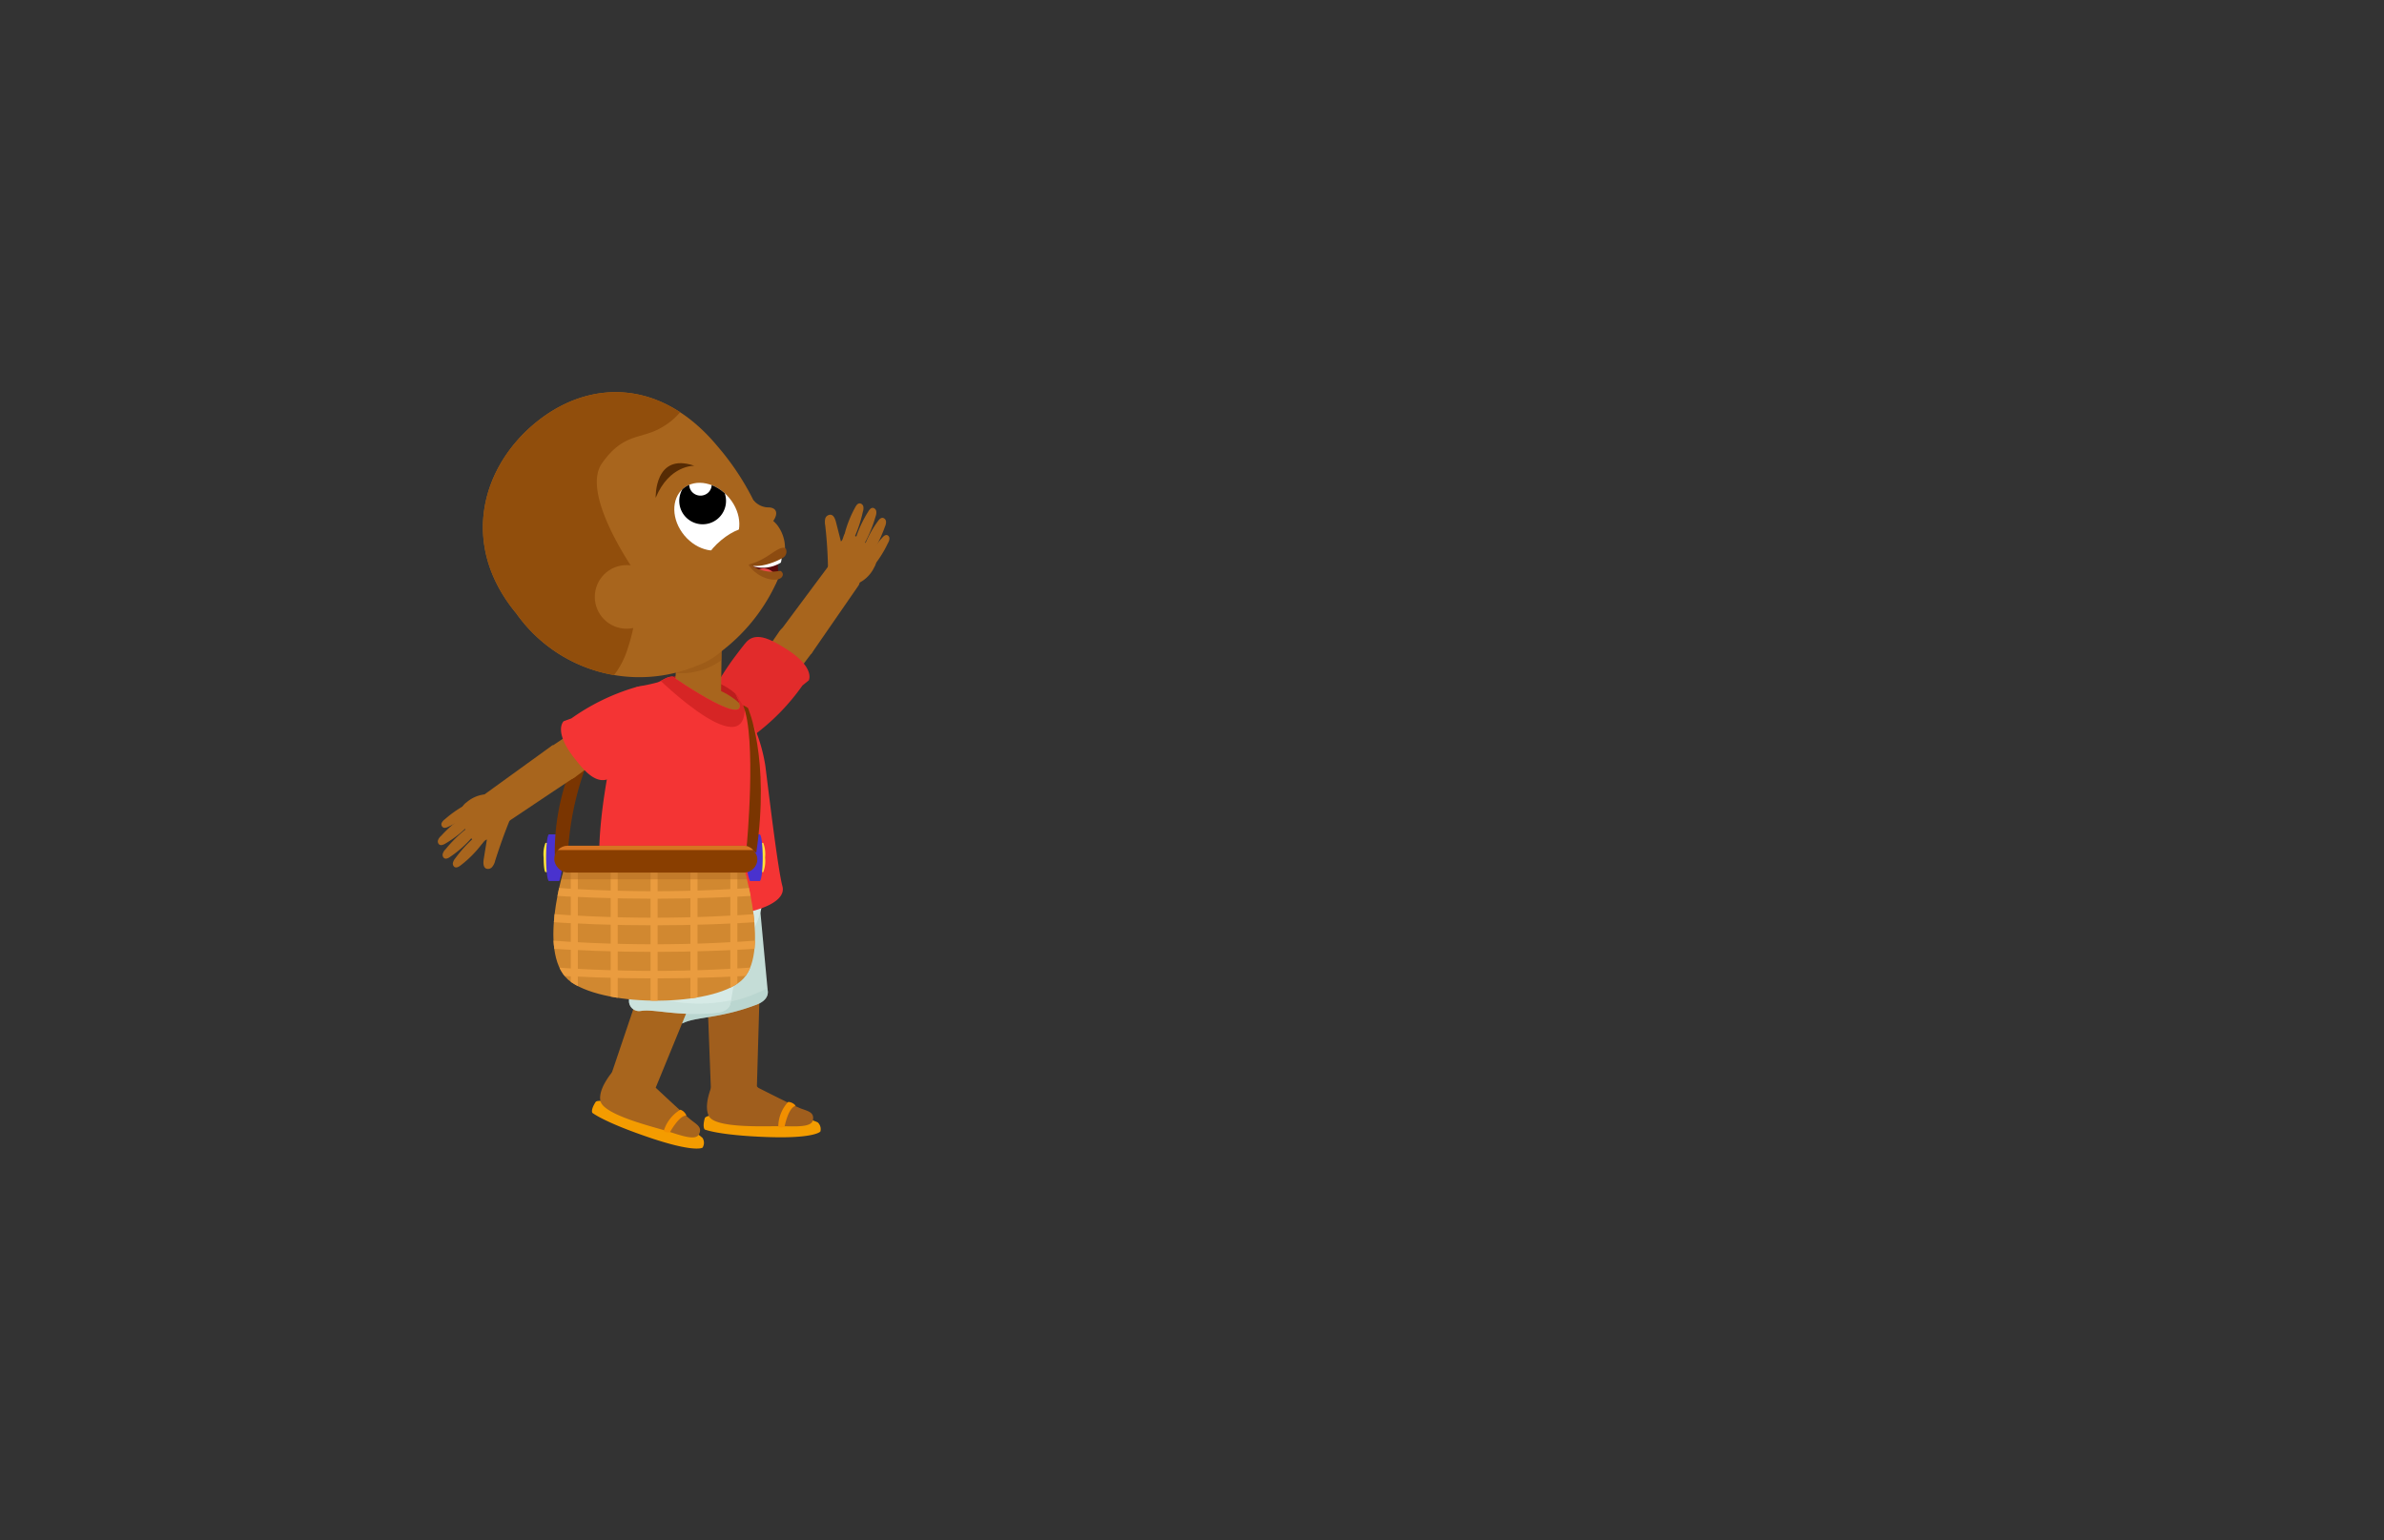 <svg id="Layer_1" data-name="Layer 1" xmlns="http://www.w3.org/2000/svg" xmlns:xlink="http://www.w3.org/1999/xlink" viewBox="0 0 260 168"><rect x="0" y="0" width="260" height="168" fill="#333333" stroke="none"/><defs><style>.cls-1{fill:#c5ddd7;}.cls-2{fill:#d6eae6;}.cls-3{fill:#a8651d;}.cls-4{fill:#fff;}.cls-5{fill:#f43434;}.cls-6{fill:#d18830;}.cls-7{fill:#893e00;}.cls-8{fill:#ffe33b;}.cls-9{fill:#4932ce;}.cls-10{fill:#7a3501;}.cls-11{fill:#e22b2b;}.cls-12{fill:#a05e1d;}.cls-13{clip-path:url(#clip-path);}.cls-14{fill:#aecec5;}.cls-14,.cls-18{opacity:0.44;}.cls-15{fill:#f49c00;}.cls-16{fill:#f28f00;}.cls-17{clip-path:url(#clip-path-2);}.cls-18{fill:#bcd8d1;}.cls-19{fill:#c0e2da;}.cls-20{fill:#bc1d1d;}.cls-21{clip-path:url(#clip-path-3);}.cls-22{fill:#935212;opacity:0.46;}.cls-23{fill:#590b0b;}.cls-24{fill:#ea4747;}.cls-25{clip-path:url(#clip-path-4);}.cls-26{fill:#914e0c;}.cls-27{clip-path:url(#clip-path-5);}.cls-28{fill:#562b04;}.cls-29{fill:#8c4b10;}.cls-30{fill:#935115;}.cls-31{clip-path:url(#clip-path-6);}.cls-32{fill:#d62525;}.cls-33{clip-path:url(#clip-path-7);}.cls-34{fill:#ea9c3f;}.cls-35{fill:#af6822;opacity:0.42;}.cls-36{clip-path:url(#clip-path-8);}.cls-37{fill:#d67422;}</style><clipPath id="clip-path"><path class="cls-1" d="M67.14,95.11c.49.7,5.08,11.66,5.87,15.64a1.12,1.12,0,0,0,1.56.8c1.4-.66,4.05-.48,8-2,.72-.28,1.3-.82,1.15-1.57l-1-10.76L82,90.57Z"/></clipPath><clipPath id="clip-path-2"><path class="cls-2" d="M67.17,92.43c.28.81,1.74,12.59,1.43,16.65a1.1,1.1,0,0,0,1.28,1.18c1.53-.25,4,.64,8.28.2.77-.07,1.47-.43,1.54-1.2l1.9-10.64,1.06-6.55Z"/></clipPath><clipPath id="clip-path-3"><polygon class="cls-3" points="73.5 75.95 78.63 76.05 78.71 70.25 73.95 70.25 73.5 75.95"/></clipPath><clipPath id="clip-path-4"><path class="cls-3" d="M78.84,70.91a19.88,19.88,0,0,0,6.32-8.51l-.15,0a3.5,3.5,0,0,1-3-.69c3.72-.33,3.6-1.79,3.6-1.79a4.13,4.13,0,0,0-.89-2.71A3.9,3.9,0,0,0,82.84,56a28.41,28.41,0,0,0-4.59-7.33c-6.18-7.45-14.09-7.34-19.93-2.49s-8.19,13.3-2,20.74A16.42,16.42,0,0,0,76,72.61a8.41,8.41,0,0,0,2.52-1.43Z"/></clipPath><clipPath id="clip-path-5"><ellipse class="cls-4" cx="77.09" cy="56.36" rx="3.19" ry="4.01" transform="translate(-18.23 62.2) rotate(-39.68)"/></clipPath><clipPath id="clip-path-6"><path class="cls-5" d="M73.36,73.8s9.62,6.71,6.83,1.85a18,18,0,0,1,3.28,7.88C84,87.81,84.88,95,85.33,96.65s-2.44,2.83-6,3.19-12,1.06-13.51-2.91.93-16.83,2.71-21.09a1.65,1.65,0,0,1,1.27-1c.48-.08,1.13-.21,1.88-.41C72.16,74.29,72.72,73.77,73.36,73.8Z"/></clipPath><clipPath id="clip-path-7"><path class="cls-6" d="M61.63,94.41s-3.3,10,.7,12.73,15.18,2.65,18.48-.15.25-12.58.25-12.58Z"/></clipPath><clipPath id="clip-path-8"><rect class="cls-7" x="60.45" y="92.24" width="22.15" height="2.93" rx="1.47"/></clipPath></defs><path class="cls-8" d="M60.36,93.53a3.49,3.49,0,0,0-.2-1.6h-.67a3.39,3.39,0,0,0-.2,1.6c0,.88.09,1.59.21,1.59h.66A3.43,3.43,0,0,0,60.36,93.53Z"/><path class="cls-9" d="M61.26,93.53A5.6,5.6,0,0,0,61,91H59.88c-.18,0-.32,1.14-.32,2.55s.14,2.54.32,2.54H61A5.64,5.64,0,0,0,61.26,93.53Z"/><path class="cls-10" d="M68.33,75.4a32.48,32.48,0,0,0-6.4,17.84l-1.4.38S59.66,82.54,68.33,75.4Z"/><path class="cls-3" d="M82.68,79l5.76-7.66a1.75,1.75,0,0,0-.35-2.49,3.62,3.62,0,0,0-2-.54,1.26,1.26,0,0,0-1.08.53l-5.49,8Z"/><path class="cls-11" d="M79.45,80.81a3.47,3.47,0,0,0,2.73-.59,23.77,23.77,0,0,0,5.33-5.45l.7-.57s.76-1.44-2.62-3.52c-1.4-.86-3.16-1.89-4.25-.59-.32.37-1.31,1.67-1.68,2.2C77.72,75.1,74.8,79.79,79.45,80.81Z"/><path class="cls-3" d="M91.5,61.48l1.9,1.26a.82.82,0,0,1,.21,1.15l-5.15,7.45L85,68.93l5.39-7.24A.81.81,0,0,1,91.5,61.48Z"/><path class="cls-3" d="M90,57.31a1.89,1.89,0,0,1,0-.75.59.59,0,0,1,.55-.42c.36,0,.53.44.62.79l.54,2.12c.3-.19.21-.76.54-.85a.53.53,0,0,1,.28,0,4.46,4.46,0,0,1,2.87,2.34,1.35,1.35,0,0,1,.17.56,1.48,1.48,0,0,1-.23.78,3.66,3.66,0,0,1-2.51,2A2.14,2.14,0,0,1,90.3,62,46.71,46.71,0,0,0,90,57.31Z"/><path class="cls-3" d="M92.06,58.45a12.46,12.46,0,0,1,1.21-3.12c.11-.21.27-.44.5-.43a.45.45,0,0,1,.39.36,1.18,1.18,0,0,1-.06.56,13.74,13.74,0,0,1-1.2,3.38c-.08.13-.3.14-.43.2a.27.27,0,0,1-.38-.12"/><path class="cls-3" d="M93.3,58.8a12.29,12.29,0,0,1,1.39-3c.12-.21.29-.43.52-.41a.45.45,0,0,1,.36.39,1.17,1.17,0,0,1-.08.55A14.23,14.23,0,0,1,94.1,59.6c-.09.13-.31.12-.44.18s-.34,0-.37-.15"/><path class="cls-3" d="M94.17,59.8a12,12,0,0,1,1.57-2.95c.13-.19.32-.4.55-.37a.45.45,0,0,1,.34.41,1.19,1.19,0,0,1-.12.55,14.37,14.37,0,0,1-1.6,3.21c-.09.12-.31.1-.45.15s-.34,0-.36-.17"/><path class="cls-3" d="M94.54,61.1a10.61,10.61,0,0,1,1.68-2.46c.14-.16.32-.33.53-.28a.39.39,0,0,1,.25.4,1,1,0,0,1-.16.47,12.32,12.32,0,0,1-1.72,2.69c-.09.1-.29.06-.42.09a.24.24,0,0,1-.3-.18"/><path class="cls-12" d="M77.05,106.19,77.54,119a6.27,6.27,0,0,0,5-.23L82.91,106a3,3,0,0,0-5.86.22Z"/><path class="cls-1" d="M67.14,95.11c.49.7,5.08,11.66,5.87,15.64a1.12,1.12,0,0,0,1.56.8c1.4-.66,4.05-.48,8-2,.72-.28,1.3-.82,1.15-1.57l-1-10.76L82,90.57Z"/><g class="cls-13"><path class="cls-14" d="M78.29,109.51a17.54,17.54,0,0,0,6.9-2.59,10.13,10.13,0,0,1,.46,2.24.39.39,0,0,1,0,.26.38.38,0,0,1-.21.13,67.15,67.15,0,0,1-12.56,3.23c-.3,0-.66.06-.82-.19a.76.76,0,0,1-.08-.45c.09-1.48.53-1.83,2-2.16A43.09,43.09,0,0,1,78.29,109.51Z"/></g><path class="cls-15" d="M87.36,121.93a5.43,5.43,0,0,1,1.82.48,1,1,0,0,1,.29,1s-.6.79-5.86.6-6.75-.82-6.75-.82-.27-.22,0-1.22S87.36,121.93,87.36,121.93Z"/><path class="cls-12" d="M82.7,118.64s3.92,2,4.7,2.28,1.42.42,1.26,1.24-1.89.69-3.51.67-7.11.26-7.83-1.09.56-3.86.56-3.86A4.12,4.12,0,0,1,82.7,118.64Z"/><path class="cls-16" d="M85.57,122.87s.38-2.05,1.21-2.27a1.12,1.12,0,0,0-.82-.42,4,4,0,0,0-1.08,2.68S85,123.09,85.57,122.87Z"/><path class="cls-2" d="M83.27,97.45s-.22,5.76-4.42,6.25S68,106.29,66.65,96.93Z"/><path class="cls-3" d="M70.82,104.88l-4.11,12.17a6.25,6.25,0,0,0,4.8,1.58l4.87-11.87a3,3,0,0,0-5.56-1.88Z"/><path class="cls-2" d="M67.17,92.43c.28.81,1.74,12.59,1.43,16.65a1.1,1.1,0,0,0,1.28,1.18c1.53-.25,4,.64,8.28.2.77-.07,1.47-.43,1.54-1.2l1.9-10.64,1.06-6.55Z"/><g class="cls-17"><path class="cls-18" d="M74,109.31a17.38,17.38,0,0,0,7.34-.63A9.69,9.69,0,0,1,81.2,111a.47.47,0,0,1-.1.24.52.52,0,0,1-.25.07,67.62,67.62,0,0,1-13-.28c-.3,0-.66-.13-.74-.41a.7.7,0,0,1,0-.45c.48-1.41,1-1.62,2.47-1.55A42.44,42.44,0,0,1,74,109.31Z"/></g><rect class="cls-19" x="71.08" y="103.31" width="6.53" height="4.78" rx="0.95" transform="translate(144.4 214.29) rotate(-177.7)"/><path class="cls-15" d="M75,123.11a5.32,5.32,0,0,1,1.62,1,1,1,0,0,1,0,1.06s-.8.59-5.79-1.1-6.23-2.7-6.23-2.7-.21-.29.35-1.17S75,123.11,75,123.11Z"/><path class="cls-3" d="M71.51,118.63s3.2,3,3.86,3.52,1.24.81.86,1.56-2,.11-3.56-.37-6.89-1.77-7.19-3.27,1.63-3.54,1.63-3.54A4.11,4.11,0,0,1,71.51,118.63Z"/><path class="cls-16" d="M73.06,123.5s1-1.86,1.8-1.83a1.08,1.08,0,0,0-.66-.64,4.12,4.12,0,0,0-1.8,2.27S72.48,123.56,73.06,123.5Z"/><path class="cls-20" d="M80.19,75.65s-2.51-2.5-7.25-1.8l.8,3.92L81,79.54S81.28,76.62,80.19,75.65Z"/><polygon class="cls-3" points="73.5 75.95 78.63 76.05 78.71 70.25 73.95 70.25 73.5 75.95"/><g class="cls-21"><ellipse class="cls-22" cx="75.9" cy="70.73" rx="4.37" ry="2.43" transform="translate(-18.68 28.1) rotate(-18.72)"/></g><path class="cls-3" d="M80.66,76.73s-2.25-2.48-7.41-2.42l1.49,5.29,6.79.3Z"/><path class="cls-23" d="M84.85,60.72a7.79,7.79,0,0,0,.05,1.76s-2.45.16-3-.72Z"/><path class="cls-4" d="M85.25,60.66a2.42,2.42,0,0,1-.09.7,3.74,3.74,0,0,1-3.08.39l1.7-.72Z"/><ellipse class="cls-24" cx="83.48" cy="63.07" rx="1.02" ry="1.26" transform="translate(-8.27 113.35) rotate(-65.8)"/><path class="cls-3" d="M78.84,70.91a19.88,19.88,0,0,0,6.32-8.51l-.15,0a3.5,3.5,0,0,1-3-.69c3.72-.33,3.6-1.79,3.6-1.79a4.13,4.13,0,0,0-.89-2.71A3.9,3.9,0,0,0,82.84,56a28.41,28.41,0,0,0-4.59-7.33c-6.18-7.45-14.09-7.34-19.93-2.49s-8.19,13.3-2,20.74A16.42,16.42,0,0,0,76,72.61a8.41,8.41,0,0,0,2.52-1.43Z"/><g class="cls-25"><path class="cls-26" d="M69.47,62.69S63.24,54,65.64,50.55s4.37-2.58,6.64-4a7.24,7.24,0,0,0,2.89-3.13L67,33.52l-24.08,20L58,74.19l3,2.41c2.28.27,5.9-1.47,7.32-5.46A21,21,0,0,0,69.47,62.69Z"/></g><ellipse class="cls-4" cx="77.09" cy="56.36" rx="3.19" ry="4.01" transform="translate(-18.23 62.2) rotate(-39.68)"/><g class="cls-27"><path d="M75,52.72a2,2,0,0,1,.19-.12,1.22,1.22,0,0,0,.24,1,1.25,1.25,0,0,0,1.76.17,1.23,1.23,0,0,0,.28-1.53,2.47,2.47,0,0,1,1.13.77,2.55,2.55,0,1,1-3.6-.34Z"/></g><path class="cls-28" d="M75.73,50.8s-2.72-.12-4.22,3.49C71.51,54.29,71.34,49.29,75.73,50.8Z"/><ellipse class="cls-3" cx="79.4" cy="59.81" rx="3.13" ry="1.16" transform="translate(-19.9 64.47) rotate(-39.68)"/><path class="cls-3" d="M82.22,54.6a2.11,2.11,0,0,0,1.58.74c1,0,1.3.87-.09,2.18S79.81,53.36,82.22,54.6Z"/><path class="cls-29" d="M85.71,59.86a.78.78,0,0,1-.37,1c-.68.41-2.61,1.2-3.71.72a6.55,6.55,0,0,0,1.71-.71C84.22,60.39,85.28,59.4,85.71,59.86Z"/><path class="cls-30" d="M82,61.69a4.21,4.21,0,0,0,2,.66c1.1,0,1.08-.23,1.31.09s-.12,1.05-1.54.69a3.82,3.82,0,0,1-2.13-1.51S81.92,61.55,82,61.69Z"/><circle class="cls-3" cx="68.34" cy="65.1" r="3.47"/><path class="cls-5" d="M73.36,73.8s9.62,6.71,6.83,1.85a18,18,0,0,1,3.28,7.88C84,87.81,84.88,95,85.33,96.65s-2.44,2.83-6,3.19-12,1.06-13.51-2.91.93-16.83,2.71-21.09a1.65,1.65,0,0,1,1.27-1c.48-.08,1.13-.21,1.88-.41C72.16,74.29,72.72,73.77,73.36,73.8Z"/><g class="cls-31"><path class="cls-32" d="M71.49,73.72S83.18,85.34,80.94,75L74,72.69Z"/></g><path class="cls-8" d="M82.37,93.53a3.49,3.49,0,0,1,.2-1.6h.67a3.39,3.39,0,0,1,.2,1.6,3.33,3.33,0,0,1-.2,1.59h-.67A3.43,3.43,0,0,1,82.37,93.53Z"/><path class="cls-9" d="M81.47,93.53A5.38,5.38,0,0,1,81.79,91h1.06c.18,0,.33,1.14.33,2.55s-.15,2.54-.33,2.54H81.79A5.41,5.41,0,0,1,81.47,93.53Z"/><path class="cls-10" d="M81.44,92.26s1.1-11.79-.4-15.35l.53.3S84,82.64,82.48,93Z"/><path class="cls-6" d="M61.63,94.41s-3.3,10,.7,12.73,15.18,2.65,18.48-.15.25-12.58.25-12.58Z"/><g class="cls-33"><rect class="cls-34" x="62.25" y="91.23" width="0.77" height="19.87"/><rect class="cls-34" x="66.6" y="91.23" width="0.77" height="19.87"/><rect class="cls-34" x="70.95" y="91.23" width="0.77" height="19.87"/><rect class="cls-34" x="75.3" y="91.23" width="0.77" height="19.87"/><rect class="cls-34" x="79.65" y="91.23" width="0.77" height="19.87"/><path class="cls-34" d="M83.76,97.6c-3.89.26-8.05.42-12.44.42s-8.51-.16-12.39-.42v-.9c3.83.31,8,.5,12.39.5s8.6-.19,12.44-.5Z"/><path class="cls-34" d="M83.76,100.49c-3.89.27-8.05.43-12.44.43s-8.51-.16-12.39-.43v-.9c3.83.31,8,.5,12.39.5s8.6-.19,12.44-.5Z"/><path class="cls-34" d="M83.76,103.39c-3.89.27-8.05.43-12.44.43s-8.51-.16-12.39-.43v-.9c3.83.31,8,.5,12.39.5s8.6-.19,12.44-.5Z"/><path class="cls-34" d="M83.76,106.29c-3.89.26-8.05.42-12.44.42s-8.51-.16-12.39-.42v-.9c3.83.31,8,.5,12.39.5s8.6-.19,12.44-.5Z"/><rect class="cls-35" x="59.18" y="92.41" width="25.43" height="3.5"/></g><rect class="cls-7" x="60.45" y="92.24" width="22.15" height="2.93" rx="1.47"/><g class="cls-36"><rect class="cls-37" x="59.45" y="91.18" width="23.84" height="1.53"/></g><path class="cls-3" d="M68.28,76l-8,5.31a1.75,1.75,0,0,0-.49,2.46,3.54,3.54,0,0,0,1.68,1.17,1.26,1.26,0,0,0,1.19-.14L70.52,79Z"/><path class="cls-5" d="M71.92,75.34A3.37,3.37,0,0,0,69.16,75a23.42,23.42,0,0,0-6.84,3.35l-.85.31s-1.2,1.11,1.3,4.19c1,1.28,2.34,2.83,3.81,2,.42-.24,1.79-1.13,2.31-1.51C71.66,81.29,76,77.85,71.92,75.34Z"/><path class="cls-3" d="M54.13,89.55l-1.38-1.83a.83.83,0,0,1,.19-1.15l7.34-5.31,2.48,3.44-7.48,5A.82.82,0,0,1,54.13,89.55Z"/><path class="cls-3" d="M54,93.88a1.6,1.6,0,0,1-.32.67.59.59,0,0,1-.67.18c-.32-.17-.31-.62-.26-1l.35-2.16c-.34.06-.49.61-.84.57A.55.55,0,0,1,52,92a4.44,4.44,0,0,1-1.7-3.29,1.4,1.4,0,0,1,.06-.58,1.54,1.54,0,0,1,.53-.63A3.65,3.65,0,0,1,54,86.69a2.14,2.14,0,0,1,1.6,2.74C55,90.9,54.49,92.35,54,93.88Z"/><path class="cls-3" d="M52.59,92a12,12,0,0,1-2.35,2.38c-.18.14-.42.29-.64.2a.45.45,0,0,1-.2-.49,1.22,1.22,0,0,1,.27-.5A14.18,14.18,0,0,1,52.12,91c.12-.09.32,0,.48,0a.27.27,0,0,1,.29.27"/><path class="cls-3" d="M51.59,91.2a11.76,11.76,0,0,1-2.48,2.24c-.19.14-.44.28-.65.17a.45.45,0,0,1-.17-.5,1.06,1.06,0,0,1,.3-.48,14.14,14.14,0,0,1,2.59-2.48c.13-.08.32,0,.48,0a.26.26,0,0,1,.27.28"/><path class="cls-3" d="M51.19,89.94A12.25,12.25,0,0,1,48.58,92c-.2.12-.46.24-.66.12a.44.44,0,0,1-.14-.51,1.12,1.12,0,0,1,.33-.45,13.71,13.71,0,0,1,2.74-2.31c.13-.08.33,0,.48,0a.27.27,0,0,1,.26.3"/><path class="cls-3" d="M51.37,88.6a10.83,10.83,0,0,1-2.52,1.59c-.19.09-.43.17-.59,0a.38.38,0,0,1-.08-.46,1.06,1.06,0,0,1,.33-.37,12.41,12.41,0,0,1,2.66-1.79c.12,0,.28.06.41.09a.24.24,0,0,1,.21.29"/></svg>